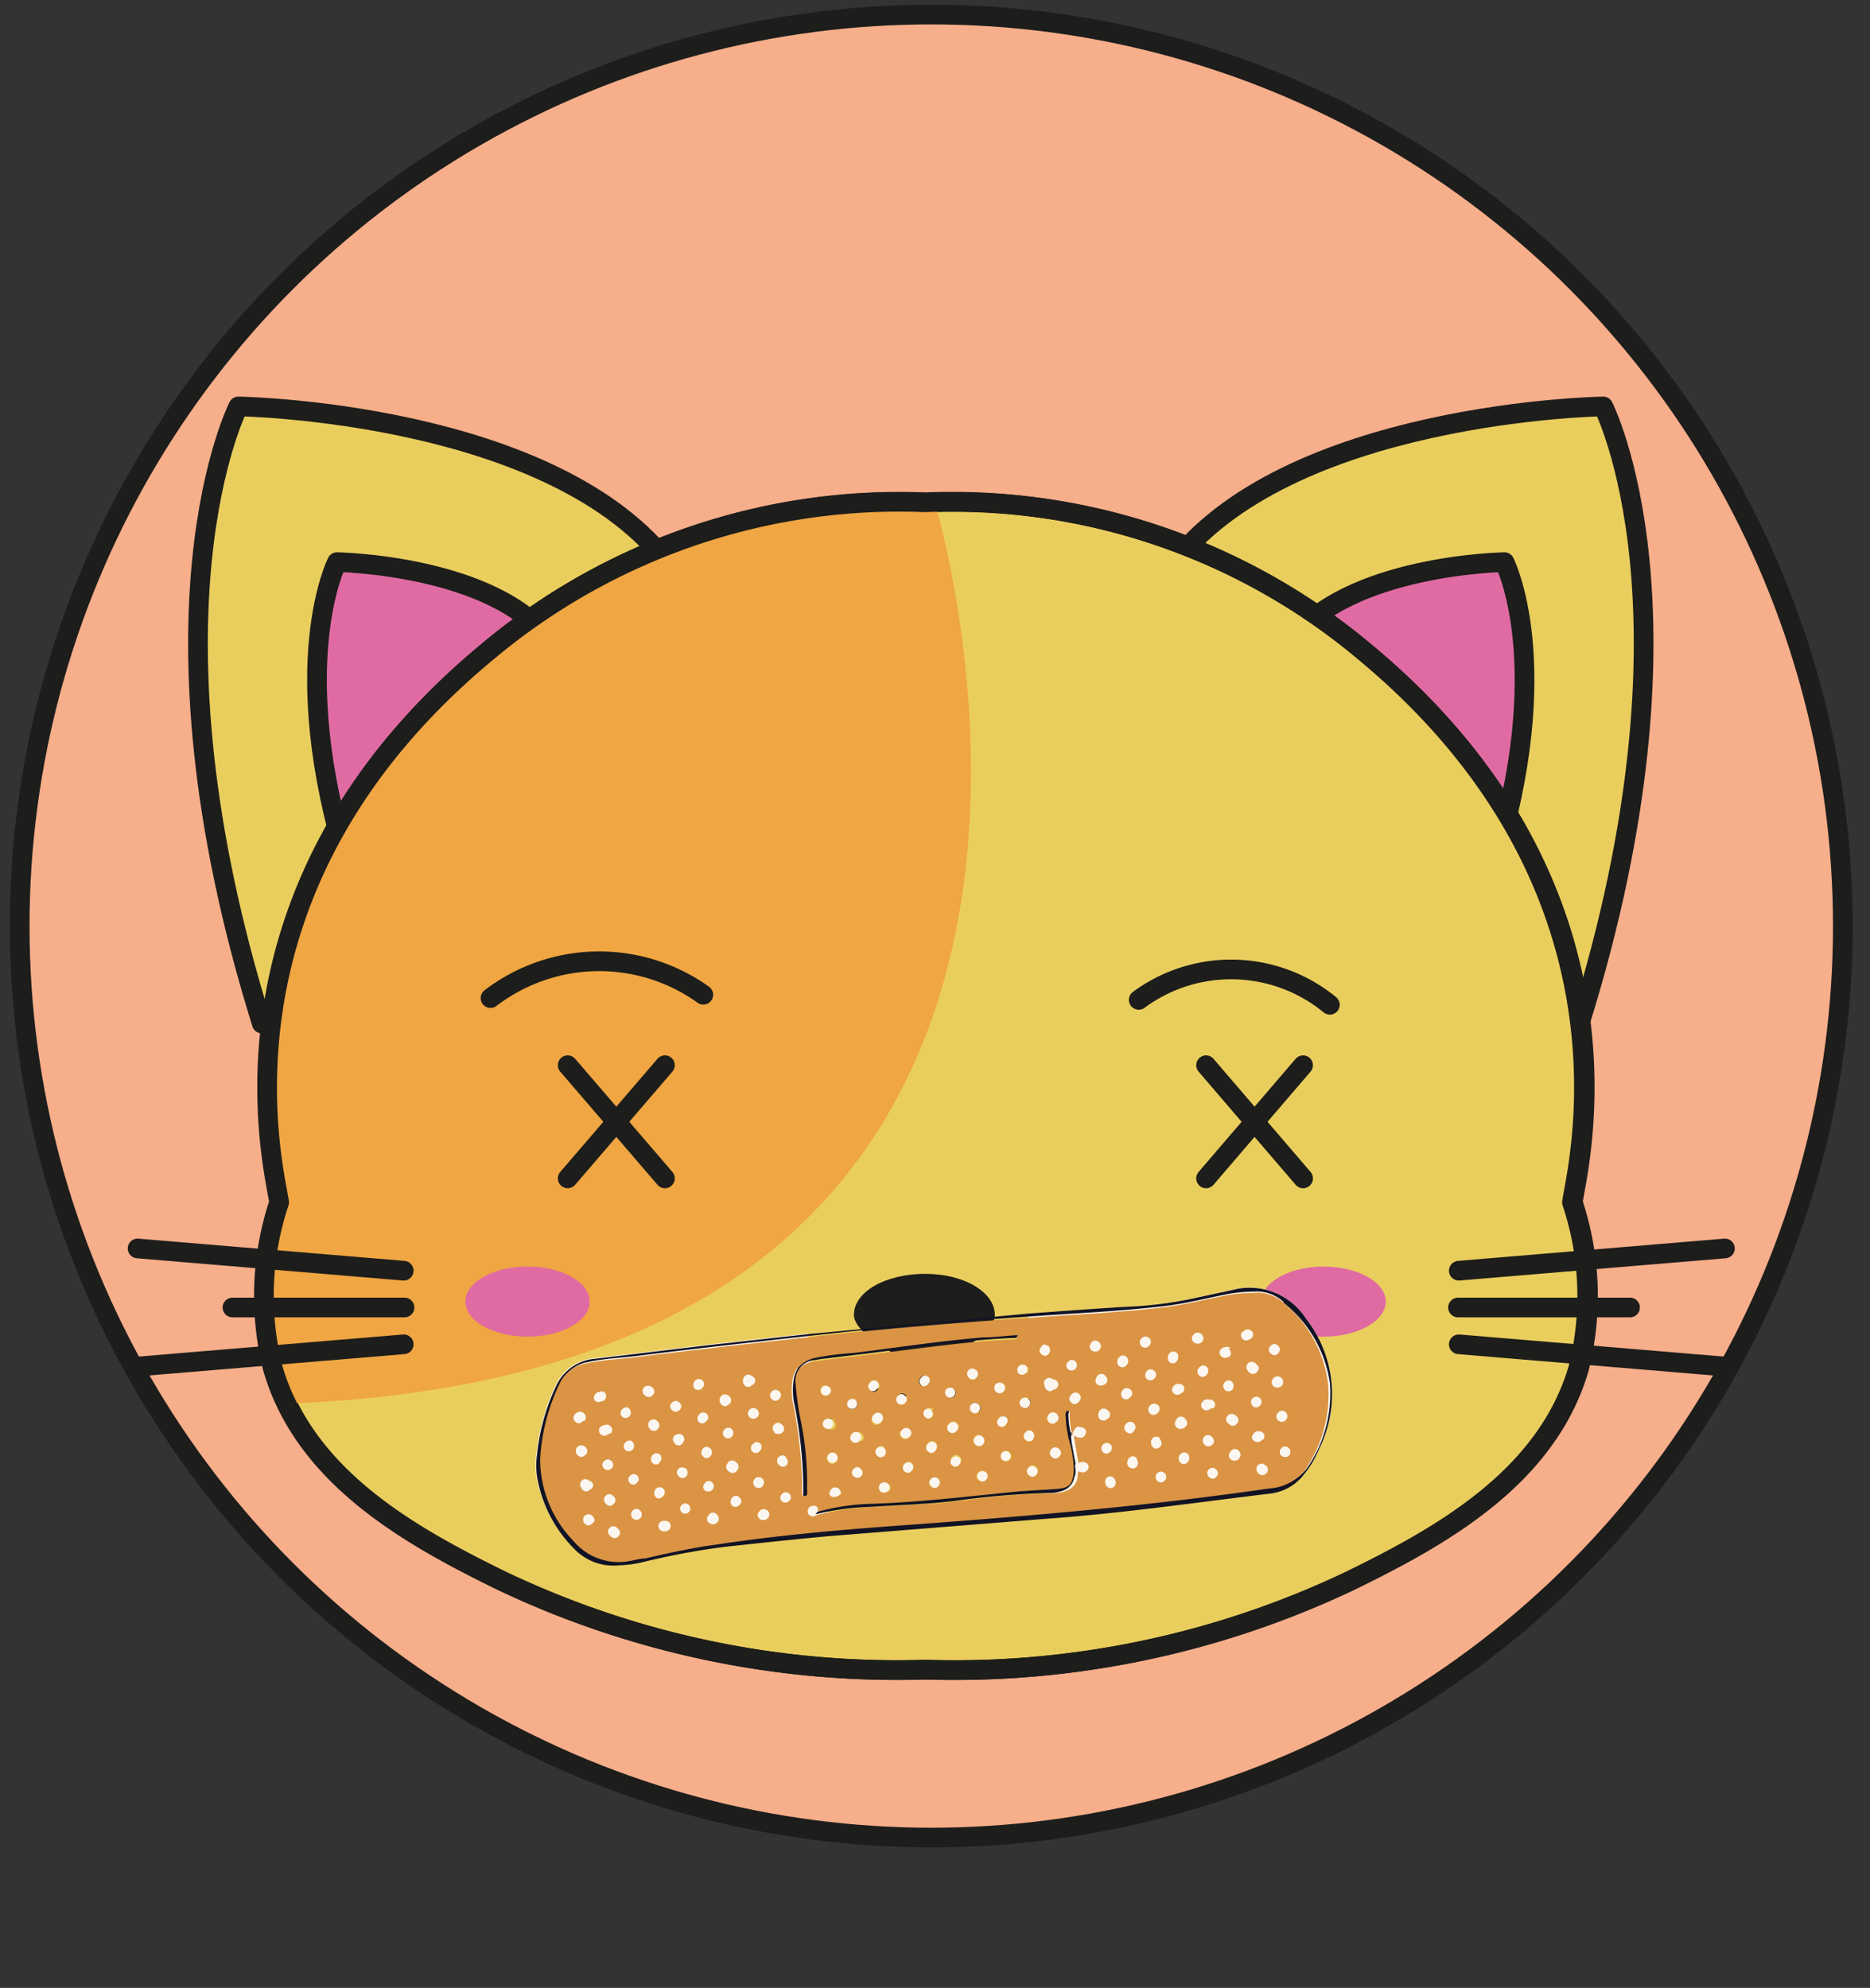 <svg id="Layer_1" data-name="Layer 1" xmlns="http://www.w3.org/2000/svg" viewBox="0 0 95 101"><rect x="0" y="0" width="95" height="101" fill="#333333" stroke="none"/><defs><style>.cls-1{fill:#f6ae8b;}.cls-1,.cls-13,.cls-2,.cls-3,.cls-7,.cls-8{stroke:#1d1d1b;stroke-linecap:round;stroke-linejoin:round;}.cls-2{fill:#eace5d;}.cls-3,.cls-5{fill:#e06ba3;}.cls-4{fill:#f0a642;}.cls-6{fill:#1d1d1b;}.cls-7{fill:#fff;}.cls-8,.cls-9{fill:none;}.cls-10{fill:#fbf6ef;}.cls-11{fill:#121324;}.cls-12{fill:#da9444;}.cls-13{fill:#f5d2a2;}</style></defs><title>V2Artboard 4 copy 7</title><circle class="cls-1" cx="47.31" cy="47.05" r="46.31"/><path class="cls-2" d="M13.3,52c-6.52-20.93-1.19-31.35-1.19-31.35s16.15.24,22,8.2"/><path class="cls-2" d="M80.25,52c6.53-20.93,1.2-31.35,1.2-31.35s-16.16.24-22,8.2"/><path class="cls-3" d="M17.71,44.12c-3.23-10.38-.59-15.56-.59-15.56s8,.12,10.9,4.07"/><path class="cls-3" d="M75.84,44.12c3.24-10.38.59-15.56.59-15.56s-8,.12-10.9,4.07"/><path class="cls-2" d="M47,84.83A46.78,46.78,0,0,0,68.6,80.32c4.63-2.26,10-5.25,11.62-10.8a15.05,15.05,0,0,0-.32-8.43c.17-1.48,4.12-15.83-10.58-28a32.57,32.57,0,0,0-22.2-7.56H47a32.55,32.55,0,0,0-22.2,7.56c-14.7,12.18-10.75,26.53-10.58,28a15,15,0,0,0-.32,8.43c1.61,5.55,7,8.54,11.62,10.8a46.76,46.76,0,0,0,21.56,4.51Z"/><path class="cls-4" d="M47.49,25.52h-.18a32.54,32.54,0,0,0-22.19,7.56c-14.71,12.18-10.75,26.53-10.59,28a15.14,15.14,0,0,0-.32,8.43,12.76,12.76,0,0,0,.69,1.79C58.16,69.48,49,30.83,47.49,25.52Z"/><ellipse class="cls-5" cx="26.8" cy="66.13" rx="3.16" ry="1.78"/><ellipse class="cls-5" cx="67.24" cy="66.13" rx="3.16" ry="1.78"/><path class="cls-6" d="M50.54,66.81C50.54,68,47,69.59,47,69.59S43.38,68,43.38,66.81,45,64.72,47,64.72,50.54,65.66,50.54,66.81Z"/><line class="cls-7" x1="74.11" y1="64.56" x2="87.63" y2="63.43"/><line class="cls-7" x1="74.11" y1="68.3" x2="87.63" y2="69.43"/><line class="cls-8" x1="74.07" y1="66.43" x2="82.81" y2="66.43"/><line class="cls-7" x1="20.51" y1="64.56" x2="6.99" y2="63.43"/><line class="cls-7" x1="20.51" y1="68.3" x2="6.99" y2="69.43"/><line class="cls-8" x1="20.55" y1="66.43" x2="11.81" y2="66.43"/><path class="cls-8" d="M47,84.83a46.78,46.78,0,0,0,21.56-4.51c4.63-2.26,10-5.25,11.62-10.8a15.05,15.05,0,0,0-.32-8.43c.17-1.48,4.12-15.83-10.58-28A32.55,32.55,0,0,0,47,25.52H47a32.55,32.55,0,0,0-22.2,7.56C10.06,45.26,14,59.61,14.18,61.09a15.05,15.05,0,0,0-.32,8.43c1.61,5.55,7,8.54,11.62,10.8A46.78,46.78,0,0,0,47,84.83Z"/><path class="cls-8" d="M47,69.59a7.54,7.54,0,0,1-5.35,2"/><path class="cls-8" d="M47,69.59a7.54,7.54,0,0,0,5.35,2"/><path class="cls-8" d="M57.85,50.8a7.9,7.9,0,0,1,9.71.25"/><path class="cls-8" d="M24.92,50.71a9.08,9.08,0,0,1,10.81-.17"/><rect class="cls-9" x="0.06" y="0.02" width="95" height="101"/><path class="cls-10" d="M53.22,77.11c3.78-.27,7.53-.82,11.29-1.27a2.54,2.54,0,0,0,1.77-1A4.9,4.9,0,0,0,67,73.64,6.22,6.22,0,0,0,66.35,67a3.4,3.4,0,0,0-3.74-1.47L60.48,66a20.26,20.26,0,0,1-3.39.41c-1.62.1-3.24.22-4.86.34m-11.18,1-5.32.59L30.25,69a2.38,2.38,0,0,0-2,1.33,10.67,10.67,0,0,0-1,3.57,3.83,3.83,0,0,0,0,1.07,6.76,6.76,0,0,0,1.9,3.67,2.75,2.75,0,0,0,2.28.85,6,6,0,0,0,1.12-.14,38.33,38.33,0,0,1,4.25-.8c1.8-.19,3.59-.39,5.39-.55"/><path class="cls-11" d="M52.23,66.74c1.62-.12,3.24-.24,4.86-.34A20.26,20.26,0,0,0,60.48,66l2.13-.46A3.4,3.4,0,0,1,66.35,67,6.22,6.22,0,0,1,67,73.64a4.9,4.9,0,0,1-.74,1.25,2.54,2.54,0,0,1-1.77,1c-3.76.45-7.51,1-11.29,1.27l-11,.88c-1.8.16-3.59.36-5.39.55a38.33,38.33,0,0,0-4.25.8,6,6,0,0,1-1.12.14,2.75,2.75,0,0,1-2.28-.85A6.76,6.76,0,0,1,27.28,75a3.83,3.83,0,0,1,0-1.07,10.67,10.67,0,0,1,1-3.57,2.38,2.38,0,0,1,2-1.33l5.48-.66,5.32-.59Zm13-.57a2,2,0,0,0-1.5-.55,8.41,8.41,0,0,0-1.32.12c-1.09.21-2.17.49-3.27.62-1.64.19-3.29.3-4.94.4-4.42.29-8.83.63-13.24,1.13-2.87.32-5.74.64-8.61,1-.83.1-1.66.13-2.48.31a1.83,1.83,0,0,0-1.34,1,10.14,10.14,0,0,0-1,3.88,6,6,0,0,0,1.7,4.15,3,3,0,0,0,2.91,1c.24,0,.48-.07.72-.12,1.19-.27,2.38-.54,3.59-.7,3.23-.44,6.48-.72,9.73-1,6.16-.45,12.31-1,18.42-1.86a2.46,2.46,0,0,0,1.83-1,6.68,6.68,0,0,0,1.13-4.29A6.34,6.34,0,0,0,65.18,66.17Z"/><path class="cls-12" d="M65.18,66.17a6.34,6.34,0,0,1,2.29,4.16,6.68,6.68,0,0,1-1.13,4.29,2.46,2.46,0,0,1-1.83,1c-6.11.89-12.26,1.41-18.42,1.86-3.25.23-6.5.51-9.73,1-1.21.16-2.4.43-3.59.7-.24,0-.48.08-.72.12a3,3,0,0,1-2.91-1,6,6,0,0,1-1.7-4.15,10.14,10.14,0,0,1,1-3.88,1.83,1.83,0,0,1,1.34-1c.82-.18,1.65-.21,2.48-.31,2.87-.36,5.74-.68,8.61-1,4.41-.5,8.82-.84,13.24-1.13,1.65-.1,3.3-.21,4.94-.4,1.1-.13,2.18-.41,3.27-.62a8.41,8.41,0,0,1,1.32-.12A2,2,0,0,1,65.18,66.17ZM54.5,72.82c-.09,0-.07-.09-.08-.14a3.89,3.89,0,0,1-.08-.83s0-.12,0-.14-.12,0-.14.1a.71.71,0,0,0,0,.21,5.61,5.61,0,0,0,.21,1.29,5.44,5.44,0,0,1,.2,1.44c-.06.71-.22.86-.92.9s-1.38.08-2.06.14c-2.41.24-4.81.53-7.24.61a11.33,11.33,0,0,0-2.83.42c0-.15,0-.28-.16-.31a.25.25,0,0,0-.3.2.24.24,0,0,0,.08.26.24.24,0,0,0,.32,0,13.69,13.69,0,0,1,2.86-.4c1.43-.09,2.86-.13,4.29-.3a44.22,44.22,0,0,1,4.87-.41,1.84,1.84,0,0,0,.66-.12.88.88,0,0,0,.57-.69c0-.12,0-.23.06-.34.1.07.22.14.34.06s.21-.21.12-.36-.3-.14-.46,0c-.07-.36-.13-.72-.2-1.09,0-.13-.1-.26,0-.4s.09,0,.13.07a.25.25,0,0,0,.4-.12.22.22,0,0,0-.12-.33c-.18-.08-.28,0-.36.16A.59.59,0,0,0,54.5,72.82Zm-14-3.32a1.69,1.69,0,0,0-.23.54,3.6,3.6,0,0,0,0,1.18,22.17,22.17,0,0,1,.48,4.67s0,.11.06.12a.13.13,0,0,0,.13-.08,1,1,0,0,0,0-.24,15.79,15.79,0,0,0-.29-3.29,15.6,15.6,0,0,1-.29-2,1.06,1.06,0,0,1,1-1.22,4.51,4.51,0,0,1,.53-.08c1.06-.13,2.12-.25,3.18-.39,2.09-.26,4.18-.56,6.28-.65h.16c.08,0,.16,0,.14-.14s-.1,0-.16,0c-.53,0-1.07.06-1.61.11-2.2.18-4.38.52-6.57.79a14.25,14.25,0,0,0-1.95.25A1.57,1.57,0,0,0,40.54,69.5ZM46,71.26a.25.25,0,0,0,0-.38.23.23,0,0,0-.35,0,.26.26,0,1,0,.38.35Zm4.06,3.55a.25.25,0,0,0-.37,0,.24.24,0,0,0,0,.37.23.23,0,0,0,.35,0A.25.25,0,0,0,50.09,74.81Zm8.72-3.43a.27.27,0,0,0-.37.06.25.25,0,0,0,0,.36.25.25,0,0,0,.38,0A.26.26,0,0,0,58.81,71.38Zm0,3.85a.26.26,0,0,0,.38,0,.25.25,0,0,0,0-.38.24.24,0,0,0-.35,0A.25.25,0,0,0,58.8,75.23Zm6.12-6.86a.23.23,0,0,0-.34,0,.23.23,0,0,0,0,.37.24.24,0,0,0,.36,0A.26.26,0,0,0,64.92,68.37Zm-.79,4.77a.26.26,0,1,0-.43-.29.24.24,0,0,0,0,.35C63.88,73.31,64,73.27,64.13,73.14ZM46.2,73a.26.26,0,1,0-.41-.32.23.23,0,0,0,0,.35A.25.25,0,0,0,46.2,73Zm7.46-1.17a.26.26,0,0,0-.37.05.25.25,0,0,0,0,.38.24.24,0,0,0,.35,0A.26.26,0,0,0,53.66,71.82Zm-6,3.32a.25.25,0,0,0-.38,0,.24.24,0,0,0,0,.36.23.23,0,0,0,.37,0A.25.25,0,0,0,47.67,75.14Zm.55-2.8a.25.25,0,0,0,.05.37c.13.11.26.07.37-.06a.24.24,0,0,0,0-.35A.25.25,0,0,0,48.22,72.34Zm10.42-2.68a.24.24,0,0,0-.37,0,.26.26,0,1,0,.4.34A.25.25,0,0,0,58.64,69.66Zm-23,.85a.25.25,0,0,0,0-.38.27.27,0,0,0-.34.41A.26.26,0,0,0,35.68,70.51Zm-1,2.79a.26.26,0,1,0-.37,0A.24.24,0,0,0,34.69,73.3Zm28.49-5.65a.25.25,0,0,0,0,.36.25.25,0,0,0,.38,0,.24.24,0,0,0-.05-.38A.26.26,0,0,0,63.18,67.65Zm-23.8,5.13a.27.27,0,0,0,.39-.06.24.24,0,0,0,0-.35.24.24,0,0,0-.38,0A.25.25,0,0,0,39.38,72.78ZM65.08,70a.27.27,0,0,0-.37.07.26.26,0,0,0,.42.32A.27.27,0,0,0,65.08,70Zm-25.17,4a.25.25,0,0,0-.37.06.24.24,0,0,0,.05.36.24.24,0,0,0,.37,0A.25.25,0,0,0,39.91,74.06Zm20.42.23a.26.26,0,0,0,0-.38.27.27,0,0,0-.36.4C60.07,74.43,60.2,74.4,60.33,74.29Zm-1.4-1.15a.25.25,0,0,0-.38,0,.25.25,0,0,0,0,.36.24.24,0,0,0,.37,0A.25.25,0,0,0,58.93,73.14Zm-1.18,1a.27.27,0,1,0,0,.37A.25.25,0,0,0,57.75,74.17ZM53.42,74a.25.25,0,0,0,.38,0,.23.23,0,0,0,0-.35.25.25,0,0,0-.4,0A.25.25,0,0,0,53.42,74ZM29.7,73.5a.26.26,0,0,0-.35.06.25.25,0,0,0,0,.38.24.24,0,0,0,.36,0A.25.25,0,0,0,29.7,73.5ZM31.13,76a.27.27,0,0,0-.33.42.24.24,0,0,0,.37,0A.25.25,0,0,0,31.13,76Zm7.07-6a.26.26,0,0,0-.37,0,.25.25,0,0,0,0,.38.23.23,0,0,0,.36,0A.24.24,0,0,0,38.2,69.92Zm-1.17,1a.25.25,0,0,0-.38,0,.24.24,0,0,0,0,.36.23.23,0,0,0,.36,0A.25.25,0,0,0,37,70.91Zm19.22.73a.25.25,0,0,0-.37,0,.24.24,0,0,0,0,.37.25.25,0,0,0,.36,0A.25.25,0,0,0,56.25,71.64Zm-2.77-1.56a.27.27,0,0,0-.32.43.24.24,0,0,0,.36,0A.26.26,0,0,0,53.48,70.08Zm8.11,3.23a.24.24,0,0,0,0-.36.25.25,0,0,0-.38,0,.26.26,0,1,0,.41.31ZM35.52,71.88a.26.26,0,0,0,0,.38.25.25,0,0,0,.36-.06.24.24,0,0,0,0-.38A.25.25,0,0,0,35.52,71.88Zm16.75-.43c.08-.13.11-.27,0-.38a.25.25,0,0,0-.36,0,.23.23,0,0,0,0,.36A.26.26,0,0,0,52.27,71.45Zm12,3a.26.26,0,0,0-.32.42.25.25,0,0,0,.36,0A.24.24,0,0,0,64.29,74.46ZM63.8,69.3a.27.27,0,0,0-.34.42.25.25,0,0,0,.38,0A.24.24,0,0,0,63.8,69.3ZM34.52,71.63a.23.23,0,0,0,0-.35.25.25,0,0,0-.38,0,.23.23,0,0,0,0,.36A.25.25,0,0,0,34.52,71.63Zm28.08-1c.08-.14.1-.27,0-.38a.23.23,0,0,0-.36,0,.25.25,0,0,0,0,.38A.26.26,0,0,0,62.6,70.6ZM52.47,73.15c.07-.13.1-.26,0-.36a.24.24,0,0,0-.38,0,.25.25,0,0,0,0,.38A.27.27,0,0,0,52.47,73.15ZM36.16,75.3a.24.24,0,0,0-.36.07.24.24,0,0,0,0,.35.26.26,0,1,0,.32-.42Zm8.59-3a.26.26,0,1,0-.38-.35.24.24,0,0,0,0,.38A.25.25,0,0,0,44.75,72.26Zm14.64-3.48c-.07.13-.09.26,0,.36a.24.24,0,0,0,.37,0,.25.25,0,0,0,0-.38A.27.27,0,0,0,59.39,68.78Zm-28,8.86a.25.25,0,0,0-.36,0,.24.24,0,0,0,0,.38.25.25,0,0,0,.38,0A.26.26,0,0,0,31.36,77.64Zm5.45-5a.25.25,0,0,0,0,.36.27.27,0,0,0,.35-.4A.25.25,0,0,0,36.81,72.63Zm.57,1.65a.26.26,0,0,0-.38.07.26.26,0,1,0,.42.3A.27.27,0,0,0,37.38,74.28Zm18.83.82a.25.25,0,0,0,0,.38.25.25,0,0,0,.36,0,.24.24,0,0,0,0-.36A.25.25,0,0,0,56.21,75.1Zm-26.3.13a.27.27,0,0,0-.35.4.24.24,0,0,0,.38,0A.23.23,0,0,0,29.91,75.23ZM49.59,70a.25.25,0,0,0,0-.36.26.26,0,1,0-.33.41A.24.24,0,0,0,49.59,70Zm-16.49.47a.27.27,0,0,0-.33.42.25.25,0,0,0,.38,0A.25.25,0,0,0,33.1,70.47Zm23.29,3.29a.25.25,0,0,0,0-.38.27.27,0,0,0-.34.41A.24.24,0,0,0,56.39,73.76Zm6.53-.06a.26.26,0,0,0-.37.07.26.26,0,1,0,.42.3C63.07,73.94,63,73.82,62.92,73.7Zm2.39-1.55a.26.26,0,0,0,0-.37.24.24,0,0,0-.38,0,.25.25,0,0,0,0,.38A.26.26,0,0,0,65.31,72.15Zm-.24,1.47a.24.24,0,0,0,.07.36.26.26,0,0,0,.3-.43A.25.25,0,0,0,65.07,73.62Zm-34,1a.26.26,0,0,0,0-.37.25.25,0,0,0-.38,0,.24.24,0,0,0,0,.36A.25.25,0,0,0,31.06,74.6Zm2.3-2.42a.27.27,0,0,0-.33.42.24.24,0,0,0,.36,0A.27.27,0,0,0,33.36,72.18Zm-3.2,5.14c.06-.07,0-.2-.07-.3a.27.27,0,1,0-.33.42C29.89,77.54,30,77.5,30.16,77.32Zm2.36-.57a.25.25,0,0,0-.38,0,.26.26,0,1,0,.38,0ZM33.7,76a.26.26,0,0,0-.05-.35.27.27,0,0,0-.35.4C33.43,76.19,33.56,76.14,33.7,76Zm1.16-1.38c-.15-.08-.28-.09-.39,0a.25.25,0,0,0,0,.36.24.24,0,0,0,.37,0A.27.27,0,0,0,34.86,74.64Zm.86-1a.25.25,0,0,0,0,.38.22.22,0,0,0,.35,0,.25.25,0,0,0,0-.38A.24.24,0,0,0,35.72,73.59Zm8.47-3.33a.23.23,0,0,0,.05.36.22.22,0,0,0,.35-.06.23.23,0,0,0,0-.37A.24.24,0,0,0,44.19,70.26Zm-1.72,4a.26.26,0,0,0,0-.38.27.27,0,1,0,0,.38Zm6-3.69a.27.27,0,0,0-.38,0,.26.26,0,0,0,.38.35A.26.26,0,0,0,48.44,70.56Zm-3.31,5.18a.26.26,0,0,0,0-.37.27.27,0,0,0-.34.42A.31.31,0,0,0,45.13,75.74Zm7-6a.25.25,0,0,0,0-.37.27.27,0,0,0-.35.4A.25.25,0,0,0,52.1,69.77Zm10.65,2.15a.25.25,0,0,0-.37.06.24.24,0,0,0,0,.36.25.25,0,0,0,.38,0A.25.25,0,0,0,62.75,71.92Zm-7-2a.25.25,0,0,0,0,.37.25.25,0,0,0,.36,0,.25.25,0,0,0,0-.38A.26.26,0,0,0,55.7,70Zm4.27.82a.25.25,0,0,0,0-.38.24.24,0,0,0-.36.06.23.23,0,0,0,0,.35A.25.25,0,0,0,60,70.78Zm2.43-2.25a.25.25,0,0,0-.36,0,.24.24,0,0,0,0,.38.23.23,0,0,0,.35,0A.26.26,0,0,0,62.4,68.53Zm-2.65,3.62a.25.25,0,0,0,0,.36.23.23,0,0,0,.37,0,.24.24,0,0,0,0-.36A.26.26,0,0,0,59.75,72.15Zm-30.15.06a.27.27,0,0,0-.05-.37.24.24,0,0,0-.37,0,.25.25,0,0,0,0,.36C29.35,72.37,29.48,72.31,29.6,72.21Zm1-1.44a.24.24,0,0,0-.35.08.24.24,0,0,0,.05.36.27.27,0,0,0,.3-.44Zm.31,2.09a.24.24,0,0,0,0-.36.25.25,0,0,0-.38,0,.24.24,0,0,0,0,.36A.25.25,0,0,0,30.89,72.86Zm2.61,4.52a.25.25,0,0,0,0,.37.24.24,0,0,0,.36,0,.26.26,0,1,0-.39-.34Zm13.79-5.75a.24.24,0,0,0-.35,0A.25.25,0,0,0,47,72a.23.23,0,0,0,.35,0A.25.25,0,0,0,47.29,71.63Zm-5,.52a.26.26,0,0,0-.37.06.23.23,0,0,0,0,.36.24.24,0,0,0,.37,0A.26.26,0,0,0,42.25,72.15Zm1.4,1.07a.25.25,0,0,0-.06-.37.24.24,0,0,0-.36.07.23.23,0,0,0,0,.35A.25.25,0,0,0,43.65,73.22Zm17.83-1.65a.25.25,0,0,0,0-.36.24.24,0,0,0-.38.05.23.23,0,0,0,0,.35A.25.25,0,0,0,61.48,71.57ZM64,71.41a.25.25,0,0,0,0-.36.27.27,0,0,0-.34.41A.26.26,0,0,0,64,71.41Zm-9.59-.53a.24.24,0,0,0,0,.37.22.22,0,0,0,.35,0,.26.26,0,1,0-.38-.34ZM61,67.76a.25.25,0,0,0-.37.06.24.24,0,0,0,0,.36.27.27,0,1,0,.33-.42ZM33.53,73.91a.27.27,0,0,0-.36,0,.25.25,0,0,0,0,.38.23.23,0,0,0,.37-.07A.26.26,0,0,0,33.53,73.91ZM58,68a.25.25,0,0,0,0,.36.24.24,0,0,0,.38,0,.25.25,0,0,0,0-.38A.26.26,0,0,0,58,68ZM31.6,71.62a.25.25,0,0,0,0,.34.27.27,0,0,0,.37-.38C31.88,71.46,31.74,71.48,31.6,71.62Zm24.22-3.43a.25.25,0,0,0-.36.07.25.25,0,1,0,.41.3A.25.25,0,0,0,55.82,68.19ZM51.11,72a.25.25,0,0,0-.37.08.23.23,0,0,0,0,.35.23.23,0,0,0,.37-.07A.25.25,0,0,0,51.11,72ZM31.79,73.28a.25.25,0,0,0,0,.38.27.27,0,0,0,.33-.42A.24.24,0,0,0,31.79,73.28Zm6.57,1.85a.26.26,0,1,0,.36,0A.24.24,0,0,0,38.36,75.13Zm11-3.78a.25.25,0,0,0,0,.38.24.24,0,0,0,.36,0,.24.24,0,0,0,0-.37A.25.25,0,0,0,49.35,71.35Zm-13.29,6a.23.23,0,0,0,.36,0,.25.25,0,0,0,0-.38A.24.24,0,0,0,36,77,.24.24,0,0,0,36.06,77.39Zm10.25-2.66a.24.24,0,0,0,0-.37.27.27,0,0,0-.36.39A.25.25,0,0,0,46.31,74.73Zm10.91-5.36a.25.25,0,0,0,0-.38.24.24,0,0,0-.36,0,.26.26,0,1,0,.36.37Zm-12.3,4.21a.25.25,0,0,0-.36,0,.24.24,0,0,0,0,.38.23.23,0,0,0,.35,0A.25.25,0,0,0,44.92,73.58Zm7.72,1.35a.23.23,0,0,0,0-.35.25.25,0,0,0-.38,0,.23.23,0,0,0,0,.35A.25.25,0,0,0,52.64,74.93Zm-3.9-.53a.23.23,0,0,0,0-.36.24.24,0,0,0-.36,0,.24.24,0,0,0,0,.38A.24.24,0,0,0,48.74,74.4ZM61.3,69.84a.25.25,0,1,0-.38-.34.25.25,0,0,0,0,.38A.24.24,0,0,0,61.3,69.84Zm-10,4.33a.25.25,0,0,0,0-.38.26.26,0,1,0,0,.38ZM39.73,75.91a.25.25,0,1,0,.39.32.25.25,0,1,0-.39-.32ZM57.39,71a.24.24,0,0,0,0-.39.24.24,0,0,0-.35.07.25.25,0,0,0,0,.36A.24.24,0,0,0,57.39,71ZM43.74,75a.24.24,0,0,0,0-.37.22.22,0,0,0-.35,0,.23.23,0,0,0,0,.37A.24.24,0,0,0,43.74,75Zm6.18-2a.27.27,0,1,0,0,.36A.25.25,0,0,0,49.92,73ZM37.57,76.45a.22.22,0,0,0,0-.36.23.23,0,0,0-.37,0,.25.25,0,1,0,.39.31Zm1.61-5.71a.25.25,0,0,0,.07.37.24.24,0,0,0,.35-.06.25.25,0,0,0-.05-.38A.26.26,0,0,0,39.18,70.74Zm-.23,6a.25.25,0,0,0-.38.06.23.23,0,0,0,0,.35.24.24,0,0,0,.36,0A.26.26,0,0,0,39,76.76Zm-.72-3.35a.24.24,0,0,0,0,.35.25.25,0,0,0,.38-.06.24.24,0,0,0,0-.35A.25.25,0,0,0,38.23,73.41Zm19.35-.67a.26.26,0,1,0-.39-.33.24.24,0,0,0,.05.37A.23.23,0,0,0,57.58,72.74ZM35,76.81a.25.25,0,1,0-.38-.33.25.25,0,1,0,.38.33Zm7.08-6a.23.23,0,0,0,0-.37.24.24,0,0,0-.35.06.25.25,0,1,0,.4.31ZM38.46,72a.25.25,0,0,0,0-.38.27.27,0,1,0,0,.38Zm-6.09,3.32a.23.23,0,0,0,0-.35A.24.24,0,0,0,32,75a.24.24,0,0,0,.05.37A.23.23,0,0,0,32.37,75.31ZM51,70.67a.24.24,0,0,0,0-.35.27.27,0,0,0-.34.41A.25.25,0,0,0,51,70.67Zm-3.48,3a.26.26,0,1,0-.4-.32.24.24,0,0,0,.06.37A.22.22,0,0,0,47.51,73.71Zm13.9,1a.24.24,0,0,0,0,.36.23.23,0,0,0,.37,0,.23.23,0,0,0,0-.35A.24.24,0,0,0,61.41,74.67ZM47.17,70.3a.24.24,0,0,0-.06-.36.23.23,0,0,0-.35.07.22.22,0,0,0,0,.35C46.92,70.47,47.05,70.44,47.17,70.3Zm7.06-1.07a.23.23,0,0,0,.05.34.26.26,0,1,0,.32-.42C54.47,69.06,54.35,69.09,54.23,69.23ZM43.47,71.5c.09-.13.11-.26,0-.36a.27.27,0,0,0-.36.39A.26.26,0,0,0,43.47,71.5Zm9.78-3.12c-.09,0-.21-.12-.27,0s-.22.25-.08.4a.23.23,0,0,0,.38,0C53.38,68.65,53.36,68.52,53.25,68.38ZM42.63,75.66a.26.26,0,0,0-.37,0c-.09.1-.13.25,0,.33a.38.38,0,0,0,.42-.06C42.78,75.88,42.71,75.75,42.63,75.66Z"/><path class="cls-11" d="M40.54,69.5a1.57,1.57,0,0,1,.88-.51,14.25,14.25,0,0,1,1.95-.25c2.19-.27,4.37-.61,6.57-.79.54,0,1.08-.07,1.61-.11.06,0,.15,0,.16,0s-.06.13-.14.14h-.16c-2.1.09-4.19.39-6.28.65-1.06.14-2.12.26-3.18.39a4.51,4.51,0,0,0-.53.08,1.06,1.06,0,0,0-1,1.22,15.6,15.6,0,0,0,.29,2A15.79,15.79,0,0,1,41,75.69a1,1,0,0,1,0,.24.13.13,0,0,1-.13.08c-.08,0-.07-.07-.06-.12a22.17,22.17,0,0,0-.48-4.67,3.6,3.6,0,0,1,0-1.18A1.69,1.69,0,0,1,40.54,69.5Z"/><path class="cls-11" d="M41.5,76.82a11.33,11.33,0,0,1,2.83-.42c2.43-.08,4.83-.37,7.24-.61.68-.06,1.37-.09,2.06-.14s.86-.19.92-.9a5.44,5.44,0,0,0-.2-1.44A5.61,5.61,0,0,1,54.14,72a.71.71,0,0,1,0-.21c0-.06.07-.12.14-.1s0,.09,0,.14a3.89,3.89,0,0,0,.08.83s0,.13.08.14h0s0,.06,0,.08h0c-.06.14,0,.27,0,.4.07.37.13.73.2,1.09-.06.11,0,.22,0,.33s0,.22-.06.34a.88.88,0,0,1-.57.69,1.84,1.84,0,0,1-.66.12,44.22,44.22,0,0,0-4.87.41c-1.43.17-2.86.21-4.29.3a13.69,13.69,0,0,0-2.86.4C41.41,76.91,41.49,76.88,41.5,76.82Z"/><path class="cls-10" d="M46,71.26a.26.26,0,1,1-.38-.35.23.23,0,0,1,.35,0A.25.25,0,0,1,46,71.26Z"/><path class="cls-10" d="M50.09,74.81a.25.25,0,0,1,0,.38.23.23,0,0,1-.35,0,.24.24,0,0,1,0-.37A.25.25,0,0,1,50.09,74.81Z"/><path class="cls-10" d="M58.81,71.38a.26.26,0,0,1,0,.39.25.25,0,0,1-.38,0,.25.25,0,0,1,0-.36A.27.27,0,0,1,58.81,71.38Z"/><path class="cls-10" d="M58.8,75.23a.25.25,0,0,1,0-.38.24.24,0,0,1,.35,0,.25.25,0,0,1,0,.38A.26.26,0,0,1,58.8,75.23Z"/><path class="cls-10" d="M64.92,68.37a.26.26,0,0,1,0,.4.24.24,0,0,1-.36,0,.23.23,0,0,1,0-.37A.23.23,0,0,1,64.92,68.37Z"/><path class="cls-10" d="M64.13,73.14c-.12.13-.25.17-.38.06a.24.24,0,0,1,0-.35.26.26,0,1,1,.43.29Z"/><path class="cls-10" d="M46.2,73a.25.25,0,0,1-.37,0,.23.23,0,0,1,0-.35.26.26,0,1,1,.41.32Z"/><path class="cls-10" d="M53.66,71.82a.26.26,0,0,1,0,.39.24.24,0,0,1-.35,0,.25.25,0,0,1,0-.38A.26.26,0,0,1,53.66,71.82Z"/><path class="cls-10" d="M47.67,75.14a.25.25,0,0,1,0,.36.23.23,0,0,1-.37,0,.24.24,0,0,1,0-.36A.25.25,0,0,1,47.67,75.14Z"/><path class="cls-10" d="M48.22,72.34a.25.25,0,0,1,.38,0,.24.24,0,0,1,0,.35c-.11.13-.24.17-.37.06A.25.25,0,0,1,48.22,72.34Z"/><path class="cls-10" d="M58.64,69.66a.25.25,0,0,1,0,.38.26.26,0,1,1-.4-.34A.24.24,0,0,1,58.64,69.66Z"/><path class="cls-10" d="M35.68,70.51a.26.26,0,0,1-.38,0,.27.27,0,0,1,.34-.41A.25.25,0,0,1,35.68,70.51Z"/><path class="cls-10" d="M34.69,73.3a.24.24,0,0,1-.37,0,.26.26,0,1,1,.37,0Z"/><path class="cls-10" d="M63.18,67.65a.26.26,0,0,1,.36-.06.24.24,0,0,1,.05.38.25.25,0,0,1-.38,0A.25.25,0,0,1,63.18,67.65Z"/><path class="cls-10" d="M39.38,72.78a.25.25,0,0,1,0-.36.24.24,0,0,1,.38,0,.24.24,0,0,1,0,.35A.27.27,0,0,1,39.38,72.78Z"/><path class="cls-10" d="M65.08,70a.27.27,0,0,1,0,.39.26.26,0,0,1-.42-.32A.27.27,0,0,1,65.08,70Z"/><path class="cls-10" d="M39.91,74.06a.25.25,0,0,1,.05.37.24.24,0,0,1-.37,0,.24.24,0,0,1-.05-.36A.25.25,0,0,1,39.91,74.06Z"/><path class="cls-10" d="M60.33,74.29c-.13.11-.26.14-.38,0a.27.27,0,0,1,.36-.4A.26.26,0,0,1,60.33,74.29Z"/><path class="cls-10" d="M54.5,72.82a.59.59,0,0,1,.06-.14c.08-.15.18-.24.36-.16a.22.22,0,0,1,.12.33.25.25,0,0,1-.4.12s-.06-.08-.13-.07h0c.05,0,0-.06,0-.08Z"/><path class="cls-10" d="M58.93,73.14a.25.25,0,0,1,0,.37.24.24,0,0,1-.37,0,.25.25,0,0,1,0-.36A.25.25,0,0,1,58.93,73.14Z"/><path class="cls-10" d="M57.75,74.17a.27.27,0,0,1-.35.4.27.27,0,1,1,.35-.4Z"/><path class="cls-10" d="M53.42,74a.25.25,0,0,1,0-.36.25.25,0,0,1,.4,0,.23.23,0,0,1,0,.35A.25.25,0,0,1,53.42,74Z"/><path class="cls-10" d="M29.7,73.5a.25.25,0,0,1,0,.39.24.24,0,0,1-.36,0,.25.25,0,0,1,0-.38A.26.26,0,0,1,29.7,73.5Z"/><path class="cls-10" d="M31.13,76a.25.25,0,0,1,0,.37.24.24,0,0,1-.37,0,.27.27,0,0,1,.33-.42Z"/><path class="cls-10" d="M38.2,69.92a.24.24,0,0,1,0,.37.23.23,0,0,1-.36,0,.25.25,0,0,1,0-.38A.26.26,0,0,1,38.2,69.92Z"/><path class="cls-10" d="M37,70.91a.25.25,0,0,1,0,.38.23.23,0,0,1-.36,0,.24.24,0,0,1,0-.36A.25.25,0,0,1,37,70.91Z"/><path class="cls-10" d="M56.25,71.64a.25.25,0,0,1,0,.37.25.25,0,0,1-.36,0,.24.24,0,0,1,0-.37A.25.25,0,0,1,56.25,71.64Z"/><path class="cls-10" d="M53.48,70.08a.26.26,0,0,1,0,.39.24.24,0,0,1-.36,0,.27.27,0,0,1,.32-.43Z"/><path class="cls-10" d="M61.59,73.31a.26.26,0,1,1-.41-.31.25.25,0,0,1,.38,0A.24.24,0,0,1,61.59,73.31Z"/><path class="cls-10" d="M35.52,71.88a.25.25,0,0,1,.36-.06.24.24,0,0,1,0,.38.25.25,0,0,1-.36.06A.26.26,0,0,1,35.52,71.88Z"/><path class="cls-10" d="M52.27,71.45a.26.26,0,0,1-.39,0,.23.23,0,0,1,0-.36.25.25,0,0,1,.36,0C52.38,71.18,52.35,71.32,52.27,71.45Z"/><path class="cls-10" d="M64.29,74.46a.24.24,0,0,1,0,.38.25.25,0,0,1-.36,0,.26.26,0,0,1,.32-.42Z"/><path class="cls-10" d="M63.8,69.3a.24.24,0,0,1,0,.37.25.25,0,0,1-.38,0,.27.27,0,0,1,.34-.42Z"/><path class="cls-10" d="M34.52,71.63a.25.25,0,0,1-.38,0,.23.23,0,0,1,0-.36.25.25,0,0,1,.38,0A.23.23,0,0,1,34.52,71.63Z"/><path class="cls-10" d="M62.6,70.6a.26.26,0,0,1-.37,0,.25.25,0,0,1,0-.38.23.23,0,0,1,.36,0C62.7,70.33,62.68,70.46,62.6,70.6Z"/><path class="cls-10" d="M52.47,73.15a.27.27,0,0,1-.37,0,.25.25,0,0,1,0-.38.24.24,0,0,1,.38,0C52.57,72.89,52.54,73,52.47,73.15Z"/><path class="cls-10" d="M36.16,75.3a.26.26,0,1,1-.32.42.24.24,0,0,1,0-.35A.24.24,0,0,1,36.16,75.3Z"/><path class="cls-10" d="M44.75,72.26a.25.25,0,0,1-.36,0,.24.24,0,0,1,0-.38.26.26,0,1,1,.38.35Z"/><path class="cls-10" d="M59.39,68.78a.27.27,0,0,1,.38-.06.25.25,0,0,1,0,.38.24.24,0,0,1-.37,0C59.3,69,59.32,68.91,59.39,68.78Z"/><path class="cls-10" d="M31.36,77.64a.26.26,0,0,1,0,.36.25.25,0,0,1-.38,0,.24.24,0,0,1,0-.38A.25.25,0,0,1,31.36,77.64Z"/><path class="cls-10" d="M36.81,72.63a.25.25,0,0,1,.38,0,.27.27,0,0,1-.35.4A.25.25,0,0,1,36.81,72.63Z"/><path class="cls-10" d="M37.38,74.28a.27.27,0,0,1,0,.37.26.26,0,1,1-.42-.3A.26.26,0,0,1,37.38,74.28Z"/><path class="cls-10" d="M56.21,75.1a.25.25,0,0,1,.38,0,.24.24,0,0,1,0,.36.25.25,0,0,1-.36,0A.25.25,0,0,1,56.21,75.1Z"/><path class="cls-10" d="M29.91,75.23a.23.23,0,0,1,0,.36.24.24,0,0,1-.38,0,.27.27,0,0,1,.35-.4Z"/><path class="cls-10" d="M49.59,70a.24.24,0,0,1-.36,0,.26.26,0,1,1,.33-.41A.25.25,0,0,1,49.59,70Z"/><path class="cls-10" d="M33.1,70.47a.25.25,0,0,1,0,.39.25.25,0,0,1-.38,0,.27.27,0,0,1,.33-.42Z"/><path class="cls-10" d="M56.39,73.76a.24.24,0,0,1-.37,0,.27.27,0,0,1,.34-.41A.25.25,0,0,1,56.39,73.76Z"/><path class="cls-10" d="M62.92,73.7c.11.12.15.24,0,.37a.26.26,0,1,1-.42-.3A.26.26,0,0,1,62.92,73.7Z"/><path class="cls-10" d="M65.31,72.15a.26.26,0,0,1-.36,0,.25.25,0,0,1,0-.38.24.24,0,0,1,.38,0A.26.26,0,0,1,65.31,72.15Z"/><path class="cls-10" d="M65.07,73.62a.25.25,0,0,1,.37-.07.26.26,0,0,1-.3.43A.24.24,0,0,1,65.07,73.62Z"/><path class="cls-10" d="M31.06,74.6a.25.25,0,0,1-.37,0,.24.24,0,0,1,0-.36.25.25,0,0,1,.38,0A.26.26,0,0,1,31.06,74.6Z"/><path class="cls-10" d="M33.36,72.18a.27.27,0,0,1,0,.39.24.24,0,0,1-.36,0,.27.27,0,0,1,.33-.42Z"/><path class="cls-10" d="M30.16,77.32c-.15.18-.27.22-.4.12a.27.27,0,1,1,.33-.42C30.2,77.12,30.22,77.25,30.16,77.32Z"/><path class="cls-10" d="M32.52,76.75a.27.27,0,1,1-.38,0A.25.25,0,0,1,32.52,76.75Z"/><path class="cls-10" d="M33.7,76c-.14.12-.27.17-.4,0a.27.27,0,0,1,.35-.4A.26.26,0,0,1,33.7,76Z"/><path class="cls-10" d="M34.86,74.64a.27.27,0,0,1,0,.37.24.24,0,0,1-.37,0,.25.25,0,0,1,0-.36C34.58,74.55,34.71,74.56,34.86,74.64Z"/><path class="cls-10" d="M35.72,73.59a.24.24,0,0,1,.36,0,.25.25,0,0,1,0,.38.22.22,0,0,1-.35,0A.25.25,0,0,1,35.72,73.59Z"/><path class="cls-10" d="M44.19,70.26a.24.24,0,0,1,.36-.07.23.23,0,0,1,0,.37.22.22,0,0,1-.35.06A.23.23,0,0,1,44.19,70.26Z"/><path class="cls-10" d="M42.47,74.25a.26.26,0,1,1,0-.38A.26.26,0,0,1,42.47,74.25Z"/><path class="cls-10" d="M48.44,70.56a.26.26,0,0,1,0,.39.26.26,0,0,1-.38-.35A.27.27,0,0,1,48.44,70.56Z"/><path class="cls-10" d="M45.13,75.74a.31.31,0,0,1-.38.05.27.27,0,0,1,.34-.42A.26.26,0,0,1,45.13,75.74Z"/><path class="cls-10" d="M52.1,69.77a.25.25,0,0,1-.36,0,.27.27,0,0,1,.35-.4A.25.25,0,0,1,52.1,69.77Z"/><path class="cls-10" d="M62.75,71.92a.25.25,0,0,1,0,.37.25.25,0,0,1-.38,0,.24.24,0,0,1,0-.36A.25.25,0,0,1,62.75,71.92Z"/><path class="cls-10" d="M55.7,70a.26.26,0,0,1,.38-.06.25.25,0,0,1,0,.38.25.25,0,0,1-.36,0A.25.25,0,0,1,55.7,70Z"/><path class="cls-10" d="M54.75,74.72c0-.11-.06-.22,0-.33s.33-.19.46,0,0,.27-.12.36S54.85,74.79,54.75,74.72Z"/><path class="cls-10" d="M60,70.78a.25.25,0,0,1-.38,0,.23.23,0,0,1,0-.35.24.24,0,0,1,.36-.06A.25.25,0,0,1,60,70.78Z"/><path class="cls-10" d="M62.4,68.53a.26.26,0,0,1,0,.38.23.23,0,0,1-.35,0,.24.24,0,0,1,0-.38A.25.25,0,0,1,62.4,68.53Z"/><path class="cls-10" d="M59.75,72.15a.26.26,0,0,1,.39,0,.24.24,0,0,1,0,.36.23.23,0,0,1-.37,0A.25.25,0,0,1,59.75,72.15Z"/><path class="cls-10" d="M29.6,72.21c-.12.1-.25.16-.39,0a.25.25,0,0,1,0-.36.24.24,0,0,1,.37,0A.27.27,0,0,1,29.6,72.21Z"/><path class="cls-10" d="M30.58,70.77a.27.27,0,0,1-.3.44.24.24,0,0,1-.05-.36A.24.24,0,0,1,30.58,70.77Z"/><path class="cls-10" d="M30.89,72.86a.25.25,0,0,1-.38,0,.24.24,0,0,1,0-.36.25.25,0,0,1,.38,0A.24.24,0,0,1,30.89,72.86Z"/><path class="cls-10" d="M33.5,77.38a.26.26,0,1,1,.39.34.24.24,0,0,1-.36,0A.25.25,0,0,1,33.5,77.38Z"/><path class="cls-10" d="M47.29,71.63a.25.25,0,0,1,0,.39A.23.23,0,0,1,47,72a.25.25,0,0,1,0-.38A.24.24,0,0,1,47.29,71.63Z"/><path class="cls-10" d="M42.25,72.15a.26.26,0,0,1,0,.37.24.24,0,0,1-.37,0,.23.23,0,0,1,0-.36A.26.26,0,0,1,42.25,72.15Z"/><path class="cls-10" d="M43.65,73.22a.25.25,0,0,1-.38,0,.23.23,0,0,1,0-.35.24.24,0,0,1,.36-.07A.25.25,0,0,1,43.65,73.22Z"/><path class="cls-10" d="M61.48,71.57a.25.25,0,0,1-.38,0,.23.23,0,0,1,0-.35.24.24,0,0,1,.38-.05A.25.25,0,0,1,61.48,71.57Z"/><path class="cls-10" d="M64,71.41a.26.26,0,0,1-.38,0,.27.27,0,0,1,.34-.41A.25.25,0,0,1,64,71.41Z"/><path class="cls-10" d="M54.42,70.88a.26.26,0,1,1,.38.34.22.22,0,0,1-.35,0A.24.24,0,0,1,54.42,70.88Z"/><path class="cls-10" d="M61,67.76a.27.27,0,1,1-.33.42.24.24,0,0,1,0-.36A.25.25,0,0,1,61,67.76Z"/><path class="cls-10" d="M33.53,73.91a.26.26,0,0,1,0,.36.23.23,0,0,1-.37.07.25.25,0,0,1,0-.38A.27.27,0,0,1,33.53,73.91Z"/><path class="cls-10" d="M58,68a.26.26,0,0,1,.36,0,.25.25,0,0,1,0,.38.24.24,0,0,1-.38,0A.25.25,0,0,1,58,68Z"/><path class="cls-10" d="M31.6,71.62c.14-.14.28-.16.4,0a.27.27,0,0,1-.37.38A.25.25,0,0,1,31.6,71.62Z"/><path class="cls-10" d="M55.82,68.19a.25.25,0,0,1,0,.37.25.25,0,1,1-.41-.3A.25.25,0,0,1,55.82,68.19Z"/><path class="cls-10" d="M51.11,72a.25.25,0,0,1,0,.36.23.23,0,0,1-.37.07.23.23,0,0,1,0-.35A.25.25,0,0,1,51.11,72Z"/><path class="cls-10" d="M31.79,73.28a.24.24,0,0,1,.35,0,.27.27,0,0,1-.33.42A.25.25,0,0,1,31.79,73.28Z"/><path class="cls-10" d="M38.36,75.13a.24.24,0,0,1,.36,0,.27.27,0,1,1-.36,0Z"/><path class="cls-10" d="M49.35,71.35a.25.25,0,0,1,.36,0,.24.24,0,0,1,0,.37.24.24,0,0,1-.36,0A.25.25,0,0,1,49.35,71.35Z"/><path class="cls-10" d="M36.06,77.39A.24.24,0,0,1,36,77a.24.24,0,0,1,.36,0,.25.25,0,0,1,0,.38A.23.23,0,0,1,36.06,77.39Z"/><path class="cls-10" d="M46.31,74.73a.25.25,0,0,1-.39,0,.27.27,0,0,1,.36-.39A.24.24,0,0,1,46.31,74.73Z"/><path class="cls-10" d="M57.22,69.37a.26.26,0,1,1-.36-.37.24.24,0,0,1,.36,0A.25.25,0,0,1,57.22,69.37Z"/><path class="cls-10" d="M44.92,73.58a.25.25,0,0,1,0,.38.23.23,0,0,1-.35,0,.24.24,0,0,1,0-.38A.25.25,0,0,1,44.92,73.58Z"/><path class="cls-10" d="M52.64,74.93a.25.25,0,0,1-.39,0,.23.23,0,0,1,0-.35.25.25,0,0,1,.38,0A.23.23,0,0,1,52.64,74.93Z"/><path class="cls-10" d="M48.74,74.4a.24.24,0,0,1-.36.06.24.24,0,0,1,0-.38.24.24,0,0,1,.36,0A.23.23,0,0,1,48.74,74.4Z"/><path class="cls-10" d="M61.3,69.84a.24.24,0,0,1-.36,0,.25.25,0,0,1,0-.38.25.25,0,1,1,.38.34Z"/><path class="cls-10" d="M51.25,74.17a.25.25,0,1,1,0-.38A.25.25,0,0,1,51.25,74.17Z"/><path class="cls-10" d="M39.73,75.91a.25.25,0,1,1,0,.37A.24.24,0,0,1,39.73,75.91Z"/><path class="cls-10" d="M57.39,71a.24.24,0,0,1-.36,0,.25.25,0,0,1,0-.36.24.24,0,0,1,.35-.07A.24.24,0,0,1,57.39,71Z"/><path class="cls-10" d="M43.74,75a.24.24,0,0,1-.37,0,.23.23,0,0,1,0-.37.22.22,0,0,1,.35,0A.24.24,0,0,1,43.74,75Z"/><path class="cls-10" d="M49.92,73a.27.27,0,1,1-.36,0A.25.25,0,0,1,49.92,73Z"/><path class="cls-10" d="M37.57,76.45a.25.25,0,1,1-.39-.31.23.23,0,0,1,.37,0A.22.22,0,0,1,37.57,76.45Z"/><path class="cls-10" d="M39.18,70.74a.26.26,0,0,1,.37-.07.25.25,0,0,1,.05.38.24.24,0,0,1-.35.06A.25.25,0,0,1,39.18,70.74Z"/><path class="cls-10" d="M39,76.76a.26.26,0,0,1,0,.38.24.24,0,0,1-.36,0,.23.23,0,0,1,0-.35A.25.25,0,0,1,39,76.76Z"/><path class="cls-10" d="M38.23,73.41a.25.25,0,0,1,.38-.06.24.24,0,0,1,0,.35.25.25,0,0,1-.38.06A.24.24,0,0,1,38.23,73.41Z"/><path class="cls-10" d="M57.58,72.74a.23.23,0,0,1-.34,0,.24.24,0,0,1-.05-.37.26.26,0,1,1,.39.33Z"/><path class="cls-10" d="M35,76.81a.25.25,0,1,1-.38-.33.25.25,0,1,1,.38.33Z"/><path class="cls-10" d="M42.12,70.84a.25.25,0,1,1,0-.37A.23.23,0,0,1,42.12,70.84Z"/><path class="cls-10" d="M38.46,72a.26.26,0,1,1,0-.38A.25.25,0,0,1,38.46,72Z"/><path class="cls-10" d="M32.37,75.31a.23.23,0,0,1-.35.06A.24.24,0,0,1,32,75a.24.24,0,0,1,.38,0A.23.23,0,0,1,32.37,75.31Z"/><path class="cls-10" d="M51,70.67a.25.25,0,0,1-.38.06.27.27,0,1,1,.38-.06Z"/><path class="cls-10" d="M47.51,73.71a.22.22,0,0,1-.34.05.24.24,0,0,1-.06-.37.26.26,0,1,1,.4.32Z"/><path class="cls-10" d="M61.41,74.67a.24.24,0,0,1,.37,0,.23.23,0,0,1,0,.35.23.23,0,0,1-.37,0A.24.24,0,0,1,61.41,74.67Z"/><path class="cls-10" d="M47.17,70.3c-.12.14-.25.17-.38.06a.22.22,0,0,1,0-.35.23.23,0,0,1,.35-.07A.24.24,0,0,1,47.17,70.3Z"/><path class="cls-10" d="M54.23,69.23c.12-.14.24-.17.37-.08a.26.26,0,1,1-.32.42A.23.23,0,0,1,54.23,69.23Z"/><path class="cls-10" d="M43.47,71.5a.26.26,0,0,1-.38,0,.27.27,0,0,1,.36-.39C43.58,71.24,43.56,71.37,43.47,71.5Z"/><path class="cls-10" d="M41.5,76.82c0,.06-.09.09-.06.16a.24.24,0,0,1-.32,0,.24.24,0,0,1-.08-.26.25.25,0,0,1,.3-.2C41.53,76.54,41.53,76.67,41.5,76.82Z"/><path class="cls-10" d="M53.25,68.38c.11.14.13.27,0,.38a.23.23,0,0,1-.38,0c-.14-.15,0-.28.08-.4S53.16,68.36,53.25,68.38Z"/><path class="cls-10" d="M42.63,75.66c.08.09.15.22,0,.3a.38.38,0,0,1-.42.06c-.12-.08-.08-.23,0-.33A.26.26,0,0,1,42.63,75.66Z"/><path class="cls-12" d="M54.5,72.82s.06,0,0,.08S54.45,72.86,54.5,72.82Z"/><line class="cls-13" x1="61.27" y1="54.12" x2="66.2" y2="59.87"/><line class="cls-13" x1="66.2" y1="54.12" x2="61.27" y2="59.87"/><line class="cls-13" x1="28.84" y1="54.12" x2="33.78" y2="59.87"/><line class="cls-13" x1="33.78" y1="54.12" x2="28.84" y2="59.87"/></svg>